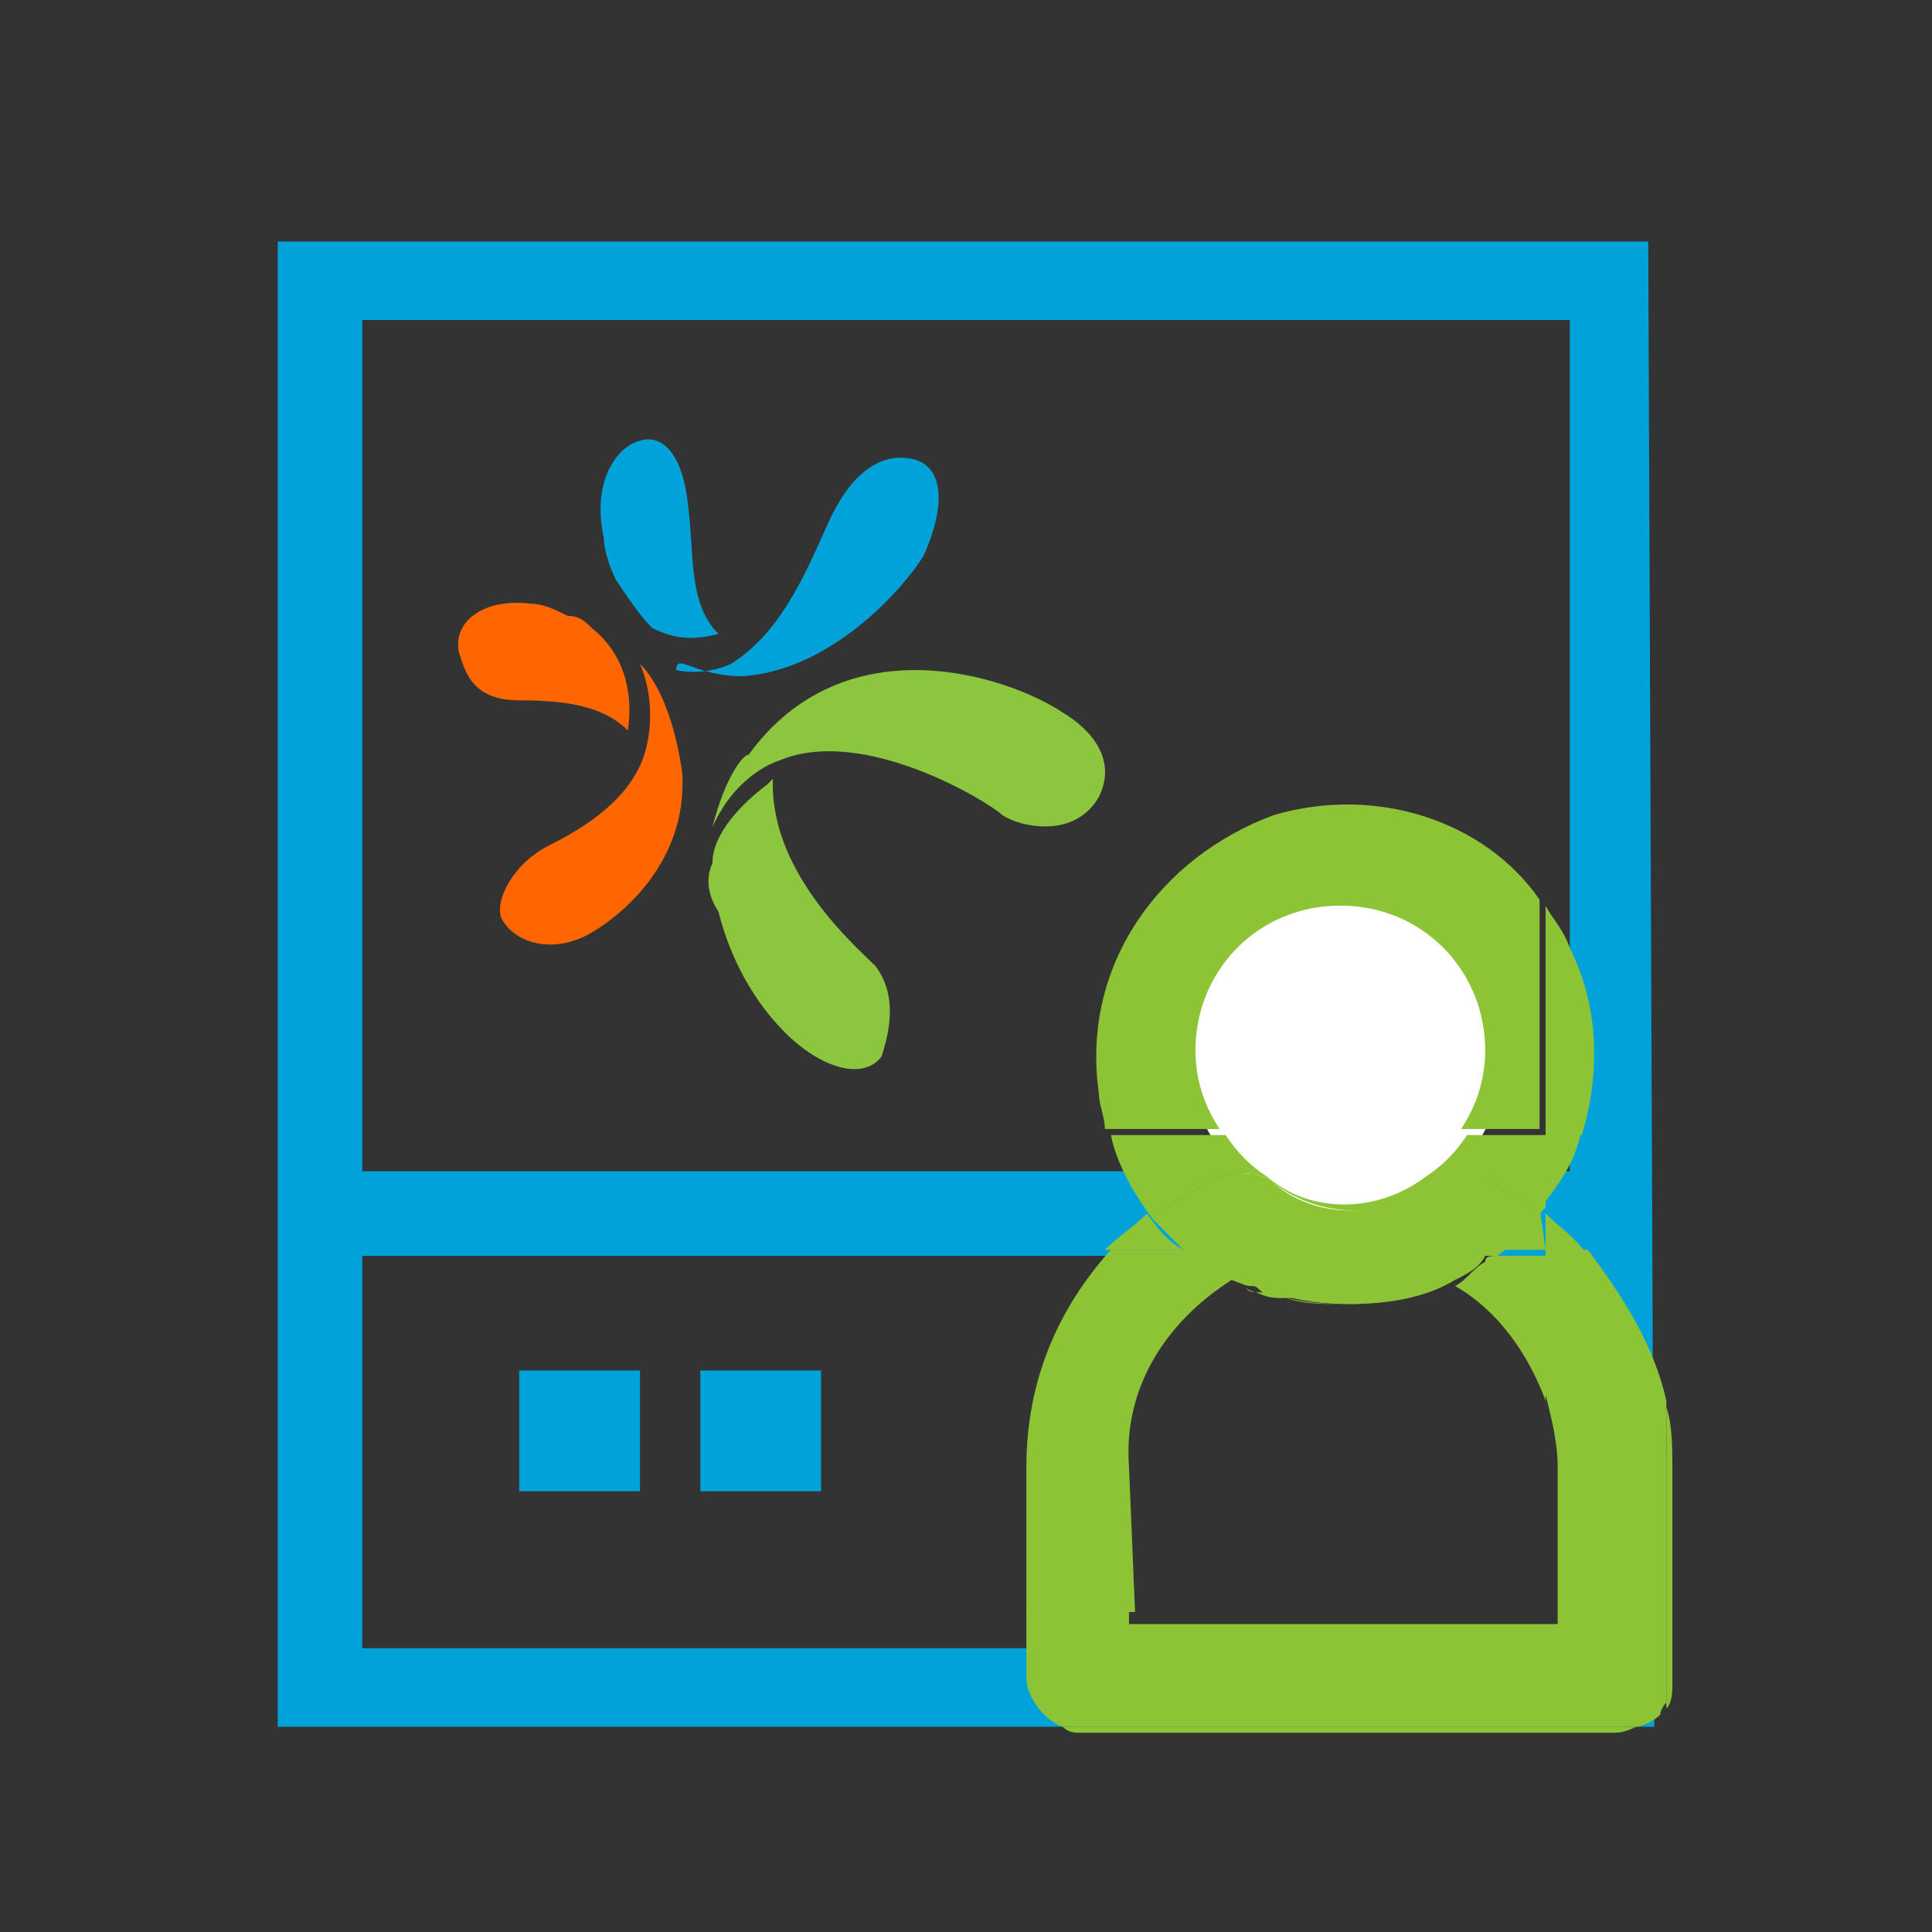 <?xml version="1.0" encoding="utf-8"?>
<!-- Generator: Adobe Illustrator 19.2.1, SVG Export Plug-In . SVG Version: 6.00 Build 0)  -->
<svg version="1.1" id="Layer_1" xmlns="http://www.w3.org/2000/svg" xmlns:xlink="http://www.w3.org/1999/xlink" x="0px" y="0px"
	 viewBox="0 0 32 32" style="enable-background:new 0 0 32 32;" xml:space="preserve">
<rect x="0" y="0" width="32" height="32" fill="#333333" stroke="none"/>
<style type="text/css">
	.st0{fill:#00A3D9;}
	.st1{fill:#FFFFFF;}
	.st2{fill:none;}
	.st3{fill:#8CC435;}
	.st4{fill:#FF6600;}
	.st5{fill:#8CC63F;}
</style>
<g>
	<g id="Layer_4_1_">
		<g>
			<path class="st0" d="M27.4,28.6H4.6V4h22.7L27.4,28.6L27.4,28.6z M6,27.3h20v-22H6V27.3z"/>
			<path class="st0" d="M5.6,19.4h20.7v1.4H5.6V19.4z"/>
			<path class="st0" d="M8.6,22.7h2v2h-2V22.7z"/>
			<path class="st0" d="M11.6,22.7h2v2h-2V22.7z"/>
		</g>
	</g>
	<g id="Layer_5">
		<circle class="st1" cx="22.3" cy="17.5" r="2.6"/>
	</g>
	<g id="Layer_1_1_">
		<g id="Layer_4">
		</g>
		<g>
			<path class="st2" d="M18.7,26.7h6.9v-3.5c-0.3-0.8-0.8-1.5-1.5-1.9c-0.5,0.3-1.1,0.4-1.8,0.4c-0.3,0-0.7-0.1-1-0.1
				c-0.2,0-0.3-0.1-0.5-0.1c-0.1,0-0.1,0-0.2-0.1c-0.1,0-0.2-0.1-0.3-0.1"/>
			<path class="st2" d="M24.6,16.8c-0.3-1-1.2-1.7-2.3-1.7c-1.1,0-2,0.7-2.3,1.7c-0.2,0.7-0.1,1.4,0.3,2h4
				C24.7,18.2,24.8,17.5,24.6,16.8z"/>
			<path class="st0" d="M25.6,20.1v-0.2C25.6,20,25.5,20,25.6,20.1C25.5,20,25.6,20.1,25.6,20.1z"/>
			<path class="st3" d="M21.3,21.5c0.3,0.1,0.6,0.1,1,0.1c0.7,0,1.3-0.1,1.8-0.4l0,0C23.2,21.6,22.2,21.7,21.3,21.5z"/>
			<path class="st3" d="M21.1,13.5c-1.9,0.7-3.2,2.5-2.9,4.6c0,0.2,0.1,0.4,0.1,0.6h1.9c-0.4-0.6-0.5-1.3-0.3-2
				c0.3-1,1.2-1.7,2.3-1.7c1.1,0,2,0.7,2.3,1.7c0.2,0.7,0.1,1.4-0.3,2h1.3v-3.8C24.6,13.6,22.8,13,21.1,13.5z"/>
			<path class="st3" d="M20.8,21.4c-0.1,0-0.1,0-0.2-0.1C20.7,21.4,20.8,21.4,20.8,21.4z"/>
			<path class="st3" d="M26.2,18.8c0.3-1,0.3-2.1-0.2-3.1c-0.1-0.3-0.3-0.5-0.4-0.7v3.8H26.2z"/>
			<path class="st3" d="M24.3,18.8c-0.2,0.3-0.4,0.5-0.7,0.7c-0.8,0.6-1.9,0.6-2.6,0c-0.3-0.2-0.5-0.4-0.7-0.7h-1.9
				c0.1,0.5,0.4,1,0.7,1.4c0.3-0.3,0.7-0.5,1.1-0.7c0.3-0.1,0.7-0.1,0.9,0.1c0.8,0.6,1.9,0.6,2.6,0c0.2-0.2,0.6-0.2,0.9-0.1
				c0.3,0.2,0.6,0.4,0.9,0.6l0.1-0.1v-1.2H24.3z"/>
			<path class="st3" d="M25.6,19.9c0.3-0.4,0.5-0.7,0.6-1.2h-0.6V19.9z"/>
			<path class="st3" d="M21.3,21.5c-0.2,0-0.3-0.1-0.5-0.1C21,21.5,21.1,21.5,21.3,21.5z"/>
			<path class="st3" d="M20.4,21.2c0.1,0,0.2,0.1,0.3,0.1c-0.4-0.2-0.7-0.4-1-0.6h-1.3c-0.9,1-1.4,2.2-1.4,3.6v2.4h1.8l-0.1-2.4
				C18.6,23,19.3,21.9,20.4,21.2z"/>
			<path class="st3" d="M27.7,24.3c0-0.3,0-0.7-0.1-1v5c0.1-0.1,0.1-0.3,0.1-0.4V24.3z"/>
			<path class="st3" d="M24.6,20.9c-0.2,0.1-0.3,0.3-0.5,0.4c0.7,0.4,1.2,1.1,1.5,1.9v-2.4h-0.8C24.7,20.8,24.6,20.8,24.6,20.9z"/>
			<path class="st3" d="M17.9,28.7h8.8c0.1,0,0.2,0,0.4-0.1h-9.5C17.7,28.7,17.8,28.7,17.9,28.7z"/>
			<path class="st3" d="M26.3,20.7h-0.7v2.4c0.1,0.4,0.2,0.8,0.2,1.2v2.6h-7.1v-0.3H17v1.2c0,0.3,0.3,0.7,0.6,0.8h9.5
				c0.1,0,0.3-0.1,0.4-0.2c0-0.1,0.1-0.2,0.1-0.2v-5C27.4,22.3,26.9,21.5,26.3,20.7z"/>
			<path class="st3" d="M19,20.1c-0.2,0.2-0.5,0.4-0.7,0.6h1.3C19.4,20.6,19.2,20.4,19,20.1z"/>
			<path class="st3" d="M25.5,20c-0.2,0.3-0.5,0.5-0.7,0.7h0.8L25.5,20C25.6,20.1,25.5,20,25.5,20z"/>
			<path class="st3" d="M25.6,20.1v0.7h0.7C26.1,20.5,25.8,20.3,25.6,20.1z"/>
			<path class="st3" d="M20.7,21.3c0.1,0,0.1,0,0.2,0.1s0.3,0.1,0.5,0.1c0.9,0.2,1.9,0.1,2.7-0.3l0,0c0.2-0.1,0.4-0.2,0.5-0.4
				c0.1,0,0.1-0.1,0.2-0.1h-5.1C20,21,20.3,21.2,20.7,21.3z"/>
			<path class="st3" d="M23.7,19.6c-0.8,0.6-1.9,0.6-2.6,0c-0.2-0.2-0.6-0.2-0.9-0.1c-0.4,0.2-0.8,0.4-1.1,0.7
				c0.2,0.2,0.4,0.4,0.6,0.6h5.1c0.3-0.2,0.5-0.5,0.7-0.7c-0.3-0.2-0.6-0.4-0.9-0.6C24.3,19.3,23.9,19.3,23.7,19.6z"/>
		</g>
	</g>
	<g id="Layer_3">
		<g id="Layer_3_1_">
			<g>
				<g>
					<g>
						<path class="st0" d="M11.9,10.5L11.9,10.5c-0.4,0.1-0.7,0.1-1.1-0.1c-0.2-0.2-0.4-0.5-0.6-0.8C10.1,9.4,10,9.1,10,8.9
							C9.8,8,10.2,7.4,10.6,7.3c0.3-0.1,0.7,0.1,0.8,1.1C11.5,9.2,11.4,10,11.9,10.5L11.9,10.5"/>
					</g>
				</g>
				<g>
					<g>
						<path class="st0" d="M12.3,11.2c1.5-0.1,2.7-1.5,3-2c0.4-0.9,0.3-1.5-0.2-1.6s-1,0.2-1.4,1.1s-0.8,1.8-1.6,2.3
							c0,0-0.4,0.2-0.9,0.1C11.2,10.8,11.5,11.2,12.3,11.2"/>
					</g>
				</g>
				<g>
					<g>
						<path class="st4" d="M10.4,12.1L10.4,12.1L10.4,12.1c0.1-0.7-0.1-1.3-0.6-1.7c-0.1-0.1-0.2-0.2-0.4-0.2C9.2,10.1,9,10,8.8,10
							C8,9.9,7.5,10.3,7.6,10.8c0.1,0.3,0.2,0.8,1,0.8C9.4,11.6,10,11.7,10.4,12.1"/>
					</g>
				</g>
				<g>
					<g>
						<path class="st4" d="M10.6,11c0,0,0.3,0.6,0.1,1.4c-0.2,0.8-1,1.3-1.6,1.6s-0.9,0.9-0.8,1.2c0.2,0.4,0.8,0.6,1.4,0.3
							c0.4-0.2,1.7-1.1,1.6-2.7C11.1,11.4,10.6,11,10.6,11"/>
					</g>
				</g>
				<g>
					<g>
						<path class="st5" d="M11.8,13.7c0.4-0.9,1.1-1.1,1.1-1.1c1.4-0.6,3.5,0.7,3.7,0.9c0.3,0.2,1.2,0.4,1.6-0.3
							c0.3-0.6-0.1-1.1-0.6-1.4c-0.9-0.6-3.6-1.5-5.2,0.7C12.3,12.5,12,12.9,11.8,13.7"/>
					</g>
				</g>
				<g>
					<g>
						<path class="st5" d="M14.5,16c-0.3-0.3-1.7-1.5-1.7-3v-0.1L12.7,13c-0.4,0.3-0.9,0.8-0.9,1.3c-0.1,0.2-0.1,0.5,0.1,0.8
							c0.2,0.8,0.6,1.5,1.1,2c0.6,0.6,1.3,0.8,1.6,0.4C14.8,16.9,14.8,16.4,14.5,16"/>
					</g>
				</g>
			</g>
		</g>
	</g>
</g>
</svg>
